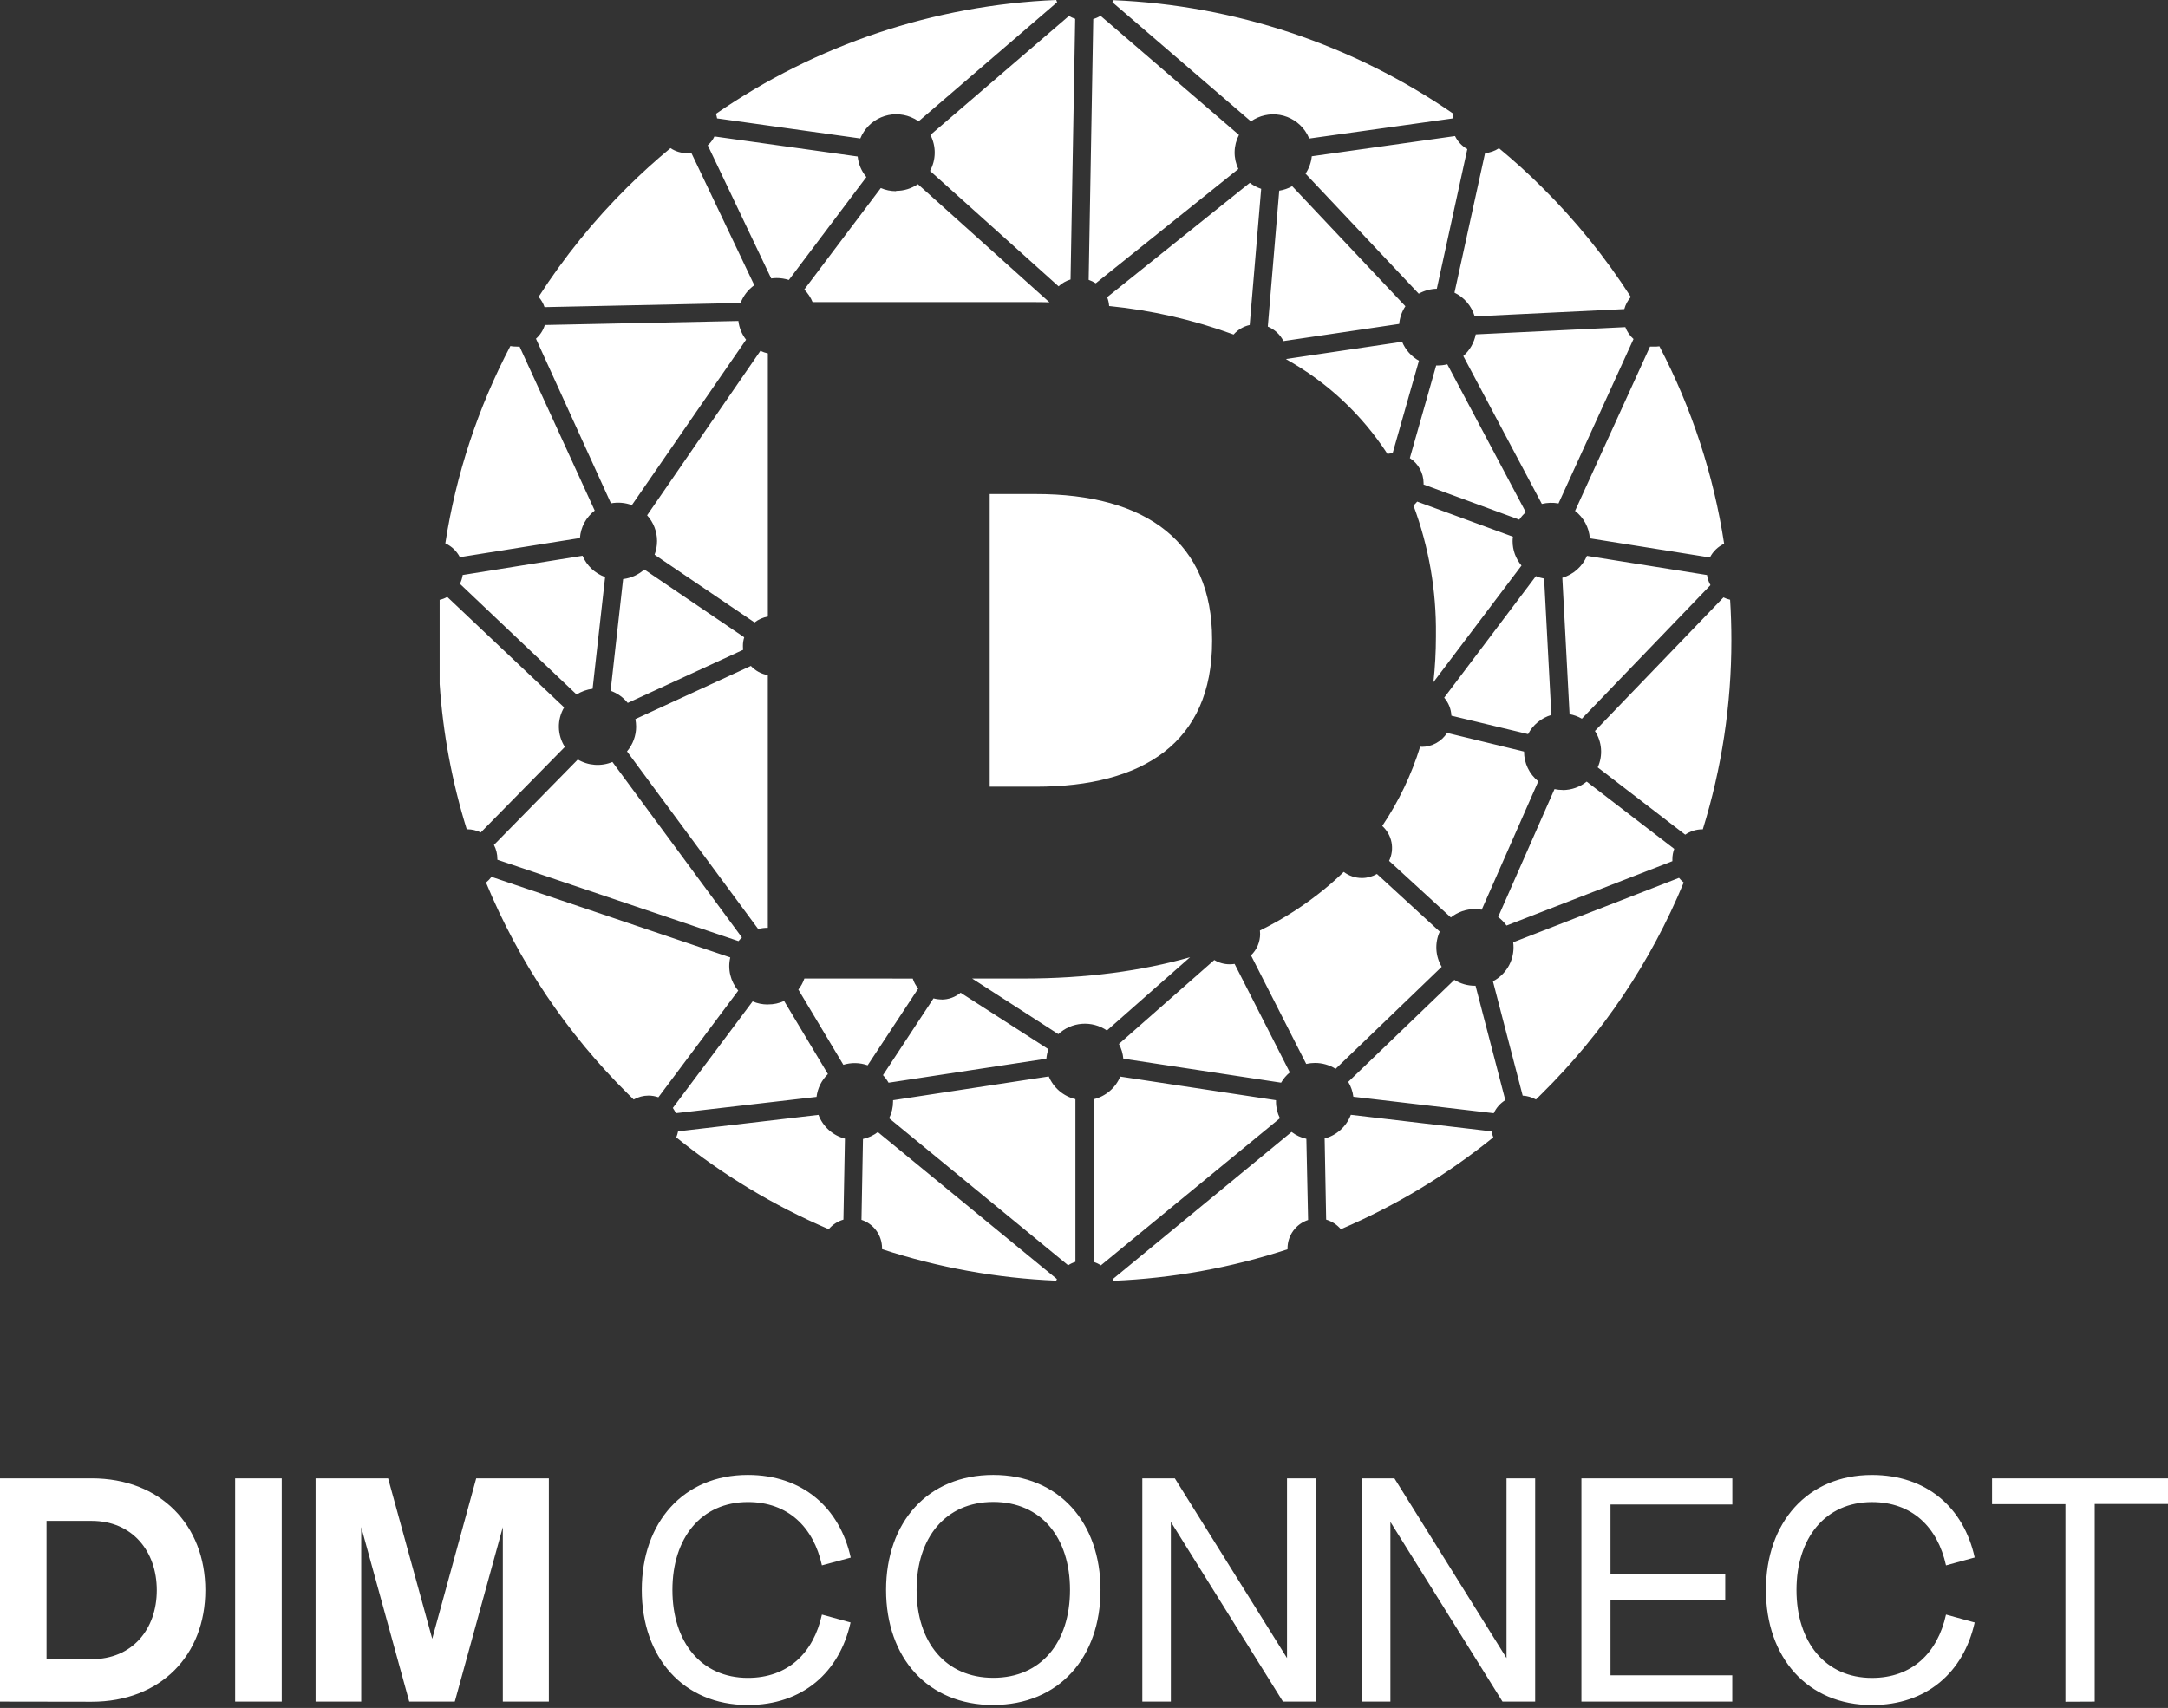 <svg width="632" height="498" viewBox="0 0 632 498" fill="#00a0e9" xmlns="http://www.w3.org/2000/svg">
<rect x="0" y="0" width="632" height="498" fill="#333333" stroke="none"/>
<path d="M251.57 332.05L251.13 355.68C252.871 356.25 254.387 357.354 255.464 358.835C256.541 360.316 257.124 362.099 257.13 363.93V364.23C273.555 369.609 290.642 372.702 307.91 373.42C307.96 373.258 308.024 373.101 308.1 372.95L255.9 330.09C254.628 331.065 253.156 331.748 251.59 332.09L251.57 332.05ZM324.37 372.99L324.55 373.46C341.818 372.74 358.905 369.648 375.33 364.27V363.97C375.336 362.139 375.919 360.356 376.996 358.875C378.073 357.394 379.59 356.29 381.33 355.72L380.82 332.05C379.253 331.712 377.78 331.029 376.51 330.05L324.37 372.99ZM197.67 329.87C197.551 330.473 197.374 331.062 197.14 331.63C210.647 342.564 225.602 351.576 241.58 358.41C242.704 357.077 244.196 356.107 245.87 355.62L246.31 332C244.563 331.549 242.95 330.683 241.608 329.477C240.266 328.271 239.235 326.759 238.6 325.07L197.67 329.87ZM386.15 332L386.59 355.62C388.26 356.109 389.749 357.079 390.87 358.41C406.853 351.576 421.812 342.561 435.32 331.62C435.083 331.057 434.906 330.47 434.79 329.87L393.79 325.05C393.153 326.737 392.12 328.247 390.778 329.453C389.437 330.659 387.826 331.525 386.08 331.98L386.15 332ZM260.34 320.8V321.16C260.341 322.859 259.951 324.536 259.2 326.06L311.38 368.93C312.038 368.501 312.751 368.165 313.5 367.93V320.49C311.775 320.077 310.172 319.261 308.822 318.111C307.472 316.961 306.412 315.507 305.73 313.87L260.34 320.8ZM318.81 320.54V367.95C319.558 368.18 320.268 368.517 320.92 368.95L373.11 326.05C372.352 324.532 371.961 322.857 371.97 321.16V320.8L326.57 313.91C325.888 315.547 324.829 316.998 323.478 318.147C322.128 319.296 320.525 320.109 318.8 320.52L318.81 320.54ZM223.8 292.88C222.287 292.884 220.79 292.577 219.4 291.98L196.14 323.05C196.479 323.534 196.776 324.046 197.03 324.58L238.03 319.83C238.341 317.295 239.513 314.944 241.35 313.17L228.58 291.86C227.107 292.538 225.502 292.88 223.88 292.86L223.8 292.88ZM274.5 291.42C273.699 291.419 272.902 291.312 272.13 291.1L257.4 313.49C258.028 314.161 258.575 314.902 259.03 315.7L305.03 308.7C305.109 307.751 305.311 306.817 305.63 305.92L280.03 289.45C278.461 290.748 276.487 291.455 274.45 291.45L274.5 291.42ZM393.03 315.45C393.82 316.779 394.328 318.256 394.52 319.79L435.45 324.59C436.166 323.011 437.34 321.684 438.82 320.78L430.14 287.42H429.96C427.837 287.429 425.756 286.832 423.96 285.7L393.03 315.45ZM234.49 285.31C234.089 286.478 233.494 287.57 232.73 288.54L245.85 310.47C248.166 309.764 250.646 309.816 252.93 310.62L267.68 288.23C266.96 287.375 266.416 286.386 266.08 285.32L234.49 285.31ZM326.18 304.39C326.891 305.723 327.326 307.185 327.46 308.69L373.46 315.69C374.119 314.545 374.979 313.528 376 312.69L359.9 281.05C359.434 281.126 358.962 281.163 358.49 281.16C356.901 281.17 355.341 280.741 353.98 279.92L326.18 304.39ZM283.39 285.31L308.52 301.53C310.41 299.773 312.841 298.71 315.414 298.518C317.988 298.325 320.55 299.014 322.68 300.47L346.91 279.11C332.81 283.11 316.64 285.31 298.41 285.31H283.39ZM441.11 274.75C441.178 275.25 441.211 275.755 441.21 276.26C441.207 278.295 440.646 280.29 439.588 282.029C438.53 283.767 437.016 285.182 435.21 286.12L443.88 319.46C445.239 319.537 446.563 319.924 447.75 320.59L449.52 318.84C467.254 301.295 481.297 280.377 490.82 257.32C490.317 256.919 489.858 256.467 489.45 255.97L441.11 274.75ZM141.68 257.34C151.196 280.391 165.228 301.305 182.95 318.85L184.73 320.6C186.045 319.847 187.534 319.45 189.05 319.45C190.031 319.453 191.004 319.618 191.93 319.94L215.21 288.84C214.089 287.524 213.294 285.963 212.89 284.283C212.485 282.603 212.482 280.852 212.88 279.17L143.28 255.67C142.815 256.288 142.278 256.849 141.68 257.34ZM386.28 259.09C380.443 263.89 374.066 267.994 367.28 271.32C367.28 271.66 367.34 271.99 367.34 272.32C367.341 273.486 367.105 274.64 366.648 275.712C366.191 276.784 365.521 277.753 364.68 278.56L380.78 310.22C381.623 310.028 382.485 309.931 383.35 309.93C385.471 309.932 387.55 310.528 389.35 311.65L420.27 281.9C419.354 280.363 418.824 278.627 418.725 276.84C418.626 275.053 418.96 273.269 419.7 271.64L401.39 254.83C400.066 255.6 398.562 256.007 397.03 256.01C395.11 256.013 393.242 255.388 391.71 254.23C389.99 255.91 388.18 257.53 386.3 259.07L386.28 259.09ZM455.51 230.33C454.72 230.332 453.932 230.248 453.16 230.08L436.73 267.37C437.661 268.08 438.483 268.922 439.17 269.87L487.52 251.1C487.51 250.903 487.51 250.707 487.52 250.51C487.52 249.486 487.703 248.47 488.06 247.51L462.54 227.9C460.553 229.49 458.085 230.358 455.54 230.36L455.51 230.33ZM143.99 246.36C144.658 247.63 145.001 249.045 144.99 250.48V250.68L215.28 274.41C215.592 274.037 215.926 273.683 216.28 273.35L178.53 222.17C176.908 222.841 175.152 223.127 173.401 223.003C171.65 222.88 169.952 222.352 168.44 221.46L143.99 246.36ZM414.42 217.73H413.99C411.454 225.928 407.731 233.711 402.94 240.83C404.331 242.082 405.277 243.751 405.638 245.586C405.999 247.422 405.754 249.325 404.94 251.01L422.94 267.51C424.93 265.928 427.398 265.068 429.94 265.07C430.611 265.075 431.279 265.135 431.94 265.25L448.43 227.81C447.132 226.769 446.084 225.449 445.366 223.948C444.648 222.448 444.276 220.804 444.28 219.14L421.84 213.7C421.044 214.946 419.947 215.972 418.65 216.683C417.354 217.394 415.899 217.768 414.42 217.77V217.73ZM185.22 209.67C185.358 210.395 185.432 211.132 185.44 211.87C185.439 214.516 184.496 217.076 182.78 219.09L221.02 270.88C221.937 270.638 222.882 270.521 223.83 270.53V196.86C221.933 196.528 220.198 195.583 218.89 194.17L185.22 209.67ZM464.94 213.14C465.962 214.696 466.572 216.485 466.713 218.341C466.855 220.196 466.524 222.057 465.75 223.75L491.26 243.37C492.728 242.352 494.473 241.807 496.26 241.81H496.39C501.921 223.963 504.729 205.384 504.72 186.7C504.72 182.7 504.597 178.757 504.35 174.87C503.679 174.722 503.027 174.494 502.41 174.19L464.94 213.14ZM128.16 174.84V199.45C129.128 213.824 131.78 228.034 136.06 241.79H136.2C137.57 241.795 138.921 242.113 140.15 242.72L164.66 217.79C163.562 216.076 162.96 214.09 162.923 212.055C162.886 210.019 163.414 208.013 164.45 206.26L130.38 174.05C129.681 174.449 128.926 174.739 128.14 174.91L128.16 174.84ZM421 203.43C422.271 204.894 423.011 206.744 423.1 208.68L445.45 214.05C446.15 212.713 447.112 211.529 448.279 210.571C449.445 209.612 450.792 208.898 452.24 208.47L450.13 168.7C449.308 168.56 448.506 168.321 447.74 167.99L421 203.43ZM181.65 168.85L178 201.41C179.961 202.112 181.691 203.34 183 204.96L216.64 189.47C216.592 189.099 216.568 188.724 216.57 188.35C216.562 187.492 216.69 186.638 216.95 185.82L187.82 166.05C186.112 167.587 183.972 168.562 181.69 168.84L181.65 168.85ZM134.88 167.66C134.742 168.555 134.472 169.424 134.08 170.24L168.08 202.5C169.495 201.607 171.09 201.037 172.75 200.83L176.4 168.26C174.934 167.736 173.592 166.913 172.459 165.844C171.327 164.775 170.428 163.484 169.82 162.05L134.88 167.66ZM455.44 168.46L457.55 208.24C458.814 208.469 460.029 208.916 461.14 209.56L498.62 170.61C498.101 169.703 497.762 168.705 497.62 167.67L462.62 162.08C461.967 163.606 460.986 164.97 459.747 166.074C458.508 167.178 457.041 167.996 455.45 168.47L455.44 168.46ZM412.04 147.39C416.524 159.447 418.745 172.227 418.59 185.09V185.64C418.587 190.073 418.344 194.503 417.86 198.91L443.54 164.91C441.857 162.92 440.936 160.396 440.94 157.79C440.94 157.355 440.97 156.921 441.03 156.49L413.13 146.26C412.793 146.667 412.429 147.051 412.04 147.41V147.39ZM288.51 144.05V229.38H302C333.2 229.38 353.34 216.52 353.34 186.98V186.44C353.34 172.21 348.53 161.81 339.97 154.81C330.97 147.46 317.9 144.05 301.97 144.05H288.51ZM419.09 106.57H418.66L410.99 133.57C412.208 134.356 413.212 135.434 413.91 136.704C414.608 137.975 414.98 139.4 414.99 140.85V141.27L442.89 151.52C443.422 150.714 444.065 149.987 444.8 149.36L421.91 106.22C421.004 106.447 420.074 106.562 419.14 106.56L419.09 106.57ZM188.64 150.25C190.503 152.3 191.536 154.97 191.54 157.74C191.543 159.106 191.299 160.461 190.82 161.74L219.96 181.49C221.094 180.608 222.426 180.018 223.84 179.77V103.05C223.091 102.881 222.363 102.63 221.67 102.3L188.64 150.25ZM129.9 158.46C131.688 159.301 133.15 160.706 134.06 162.46L169.06 156.88C169.167 155.316 169.607 153.794 170.35 152.414C171.094 151.034 172.123 149.829 173.37 148.88L151.46 101.05C151.127 101.077 150.793 101.077 150.46 101.05C149.896 101.061 149.333 101.01 148.78 100.9C139.329 118.899 132.923 138.339 129.82 158.43L129.9 158.46ZM482 101.05C481.667 101.068 481.333 101.068 481 101.05L459.15 148.97C460.392 149.924 461.418 151.13 462.16 152.509C462.903 153.888 463.346 155.408 463.46 156.97L498.46 162.55C499.353 160.787 500.815 159.377 502.61 158.55C499.537 138.448 493.161 118.992 483.74 100.97C483.181 101.052 482.615 101.078 482.05 101.05H482ZM374.96 104.67V104.77C386.894 111.423 397.021 120.891 404.46 132.35C404.954 132.248 405.456 132.191 405.96 132.18L413.64 105.18C411.425 103.945 409.694 101.996 408.73 99.65L374.96 104.67ZM430.2 97.5C429.721 99.947 428.444 102.166 426.57 103.81L449.47 146.93C451.063 146.549 452.718 146.501 454.33 146.79L476.19 98.85C475.126 97.902 474.306 96.712 473.8 95.38L430.2 97.5ZM158.82 94.76C158.346 96.306 157.453 97.69 156.24 98.76L178.1 146.76C180.143 146.38 182.251 146.56 184.2 147.28L217.49 99.05C216.256 97.47 215.481 95.581 215.25 93.59L158.82 94.76ZM372.92 55.51L369.58 95.22C371.56 96.034 373.18 97.536 374.14 99.45L407.88 94.45C408.044 92.606 408.666 90.832 409.69 89.29L376.69 54.29C375.513 54.952 374.225 55.396 372.89 55.6L372.92 55.51ZM261.2 55.74C259.677 55.74 258.17 55.431 256.77 54.83L234.46 84.42C235.497 85.471 236.319 86.714 236.88 88.08H300.56C302.37 88.08 304.16 88.08 305.92 88.14L267.57 53.7C265.704 54.979 263.492 55.659 261.23 55.65L261.2 55.74ZM322.75 86.65C323.071 87.476 323.267 88.346 323.33 89.23C335.725 90.46 347.915 93.252 359.61 97.54C360.84 96.141 362.482 95.168 364.3 94.76L367.65 55.06C366.458 54.663 365.34 54.071 364.34 53.31L322.75 86.65ZM182.92 54.55C173.138 64.236 164.449 74.967 157.01 86.55C157.775 87.429 158.363 88.447 158.74 89.55L215.89 88.34C216.677 86.253 218.07 84.449 219.89 83.16L201.54 44.59C201.145 44.638 200.748 44.661 200.35 44.66C198.608 44.663 196.903 44.151 195.45 43.19C191.11 46.79 186.92 50.58 182.92 54.55ZM432.92 44.62L424 85.33C425.407 86.01 426.658 86.976 427.672 88.166C428.686 89.355 429.441 90.743 429.89 92.24L473.51 90.12C473.856 88.807 474.507 87.594 475.41 86.58C467.97 74.998 459.281 64.267 449.5 54.58C445.5 50.58 441.31 46.81 436.97 43.22C435.746 44.028 434.341 44.52 432.88 44.65L432.92 44.62ZM206.31 42.34L224.82 81.19C225.353 81.11 225.891 81.07 226.43 81.07C227.628 81.075 228.819 81.264 229.96 81.63L252.56 51.63C251.132 49.929 250.247 47.839 250.02 45.63L208.27 39.78C207.785 40.781 207.105 41.675 206.27 42.41L206.31 42.34ZM382.4 45.56C382.22 47.374 381.595 49.115 380.58 50.63L413.58 85.63C415.195 84.731 417.003 84.237 418.85 84.19L427.74 43.48C426.188 42.602 424.939 41.274 424.16 39.67L382.4 45.56ZM271.23 39.34C272.073 40.964 272.504 42.77 272.484 44.599C272.465 46.428 271.997 48.224 271.12 49.83L308.59 83.49C309.584 82.564 310.778 81.879 312.08 81.49L313.43 5.49C312.793 5.282 312.182 5 311.61 4.65L271.23 39.34ZM318.7 5.55L317.36 81.6C318.086 81.854 318.78 82.189 319.43 82.6L361 49.27C360.252 47.716 359.878 46.009 359.908 44.285C359.937 42.561 360.37 40.867 361.17 39.34L320.82 4.61C320.164 5.02 319.454 5.337 318.71 5.55H318.7ZM208.71 33.19C208.859 33.623 208.969 34.068 209.04 34.52L250.79 40.37C251.347 38.994 252.17 37.742 253.211 36.684C254.253 35.626 255.492 34.784 256.859 34.205C258.226 33.627 259.694 33.323 261.178 33.312C262.663 33.301 264.134 33.582 265.51 34.14C266.314 34.462 267.079 34.875 267.79 35.37L308.16 0.66C308.06 0.44 307.98 0.23 307.9 0C272.362 1.485 237.968 12.991 208.69 33.19H208.71ZM324.28 0.66L364.66 35.39C367.117 33.666 370.157 32.988 373.114 33.503C376.07 34.019 378.702 35.686 380.43 38.14C380.919 38.844 381.332 39.598 381.66 40.39L423.41 34.54C423.481 34.088 423.591 33.643 423.74 33.21C394.458 13.023 360.065 1.527 324.53 0.05C324.45 0.28 324.37 0.49 324.27 0.71" fill="white"/>
<path d="M610.64 496.15V438.52H632V431.05H580.71V438.57H602.1V496.19L610.64 496.15ZM545.7 497.15C561.62 497.15 572.41 487.63 575.64 473.08L567.28 470.78C564.84 481.96 557.37 489.24 545.7 489.24C532.08 489.24 523.7 478.78 523.7 463.61C523.7 448.44 532.1 437.97 545.7 437.97C557.37 437.97 564.84 445.25 567.28 456.43L575.64 454.13C572.46 439.58 561.64 430.06 545.7 430.06C526.9 430.06 514.79 443.93 514.79 463.61C514.79 483.29 526.9 497.15 545.7 497.15ZM504.98 496.15V488.47H469.48V466.65H502.93V459.05H469.48V438.68H505V431.05H461V496.15H504.98ZM405.32 496.15V443.75L438 496.15H447.52V431.05H439.17V483.45L406.49 431.05H397V496.15H405.32ZM341.32 496.15V443.75L374 496.15H383.53V431.05H375.18V483.45L342.48 431.05H333V496.15H341.32ZM289.56 489.21C275.56 489.21 267.2 478.75 267.2 463.58C267.2 448.41 275.6 437.93 289.56 437.93C303.52 437.93 311.92 448.33 311.92 463.58C311.92 478.83 303.53 489.21 289.56 489.21ZM289.56 497.12C308.7 497.12 320.81 483.26 320.81 463.58C320.81 443.9 308.69 430.05 289.55 430.05C270.41 430.05 258.3 443.88 258.3 463.6C258.3 483.32 270.41 497.14 289.55 497.14L289.56 497.12ZM218.02 497.14C233.94 497.14 244.73 487.63 247.95 473.07L239.6 470.78C237.16 481.96 229.69 489.23 218.02 489.23C204.4 489.23 196.02 478.78 196.02 463.6C196.02 448.42 204.42 437.96 218.02 437.96C229.69 437.96 237.16 445.24 239.6 456.42L248 454.16C244.77 439.6 233.94 430.05 218 430.05C199.2 430.05 187.09 443.92 187.09 463.6C187.09 483.28 199.2 497.14 218 497.14H218.02ZM105.3 496.14V445.27L119.3 496.15H132.58L146.58 445.27V496.15H160V431.05H138.82L126 477.83L113.14 431.05H92V496.15L105.3 496.14ZM82.13 431.05H68.55V496.15H82.13V431.05ZM13.57 443.45H26.71C38.62 443.45 45.71 452.35 45.71 463.67C45.71 474.99 38.63 483.78 26.71 483.78H13.57V443.45ZM26.71 496.19C46.88 496.19 59.86 482.56 59.86 463.67C59.86 444.78 46.86 431.05 26.71 431.05H0V496.15L26.71 496.19Z" fill="white"/>
</svg>
